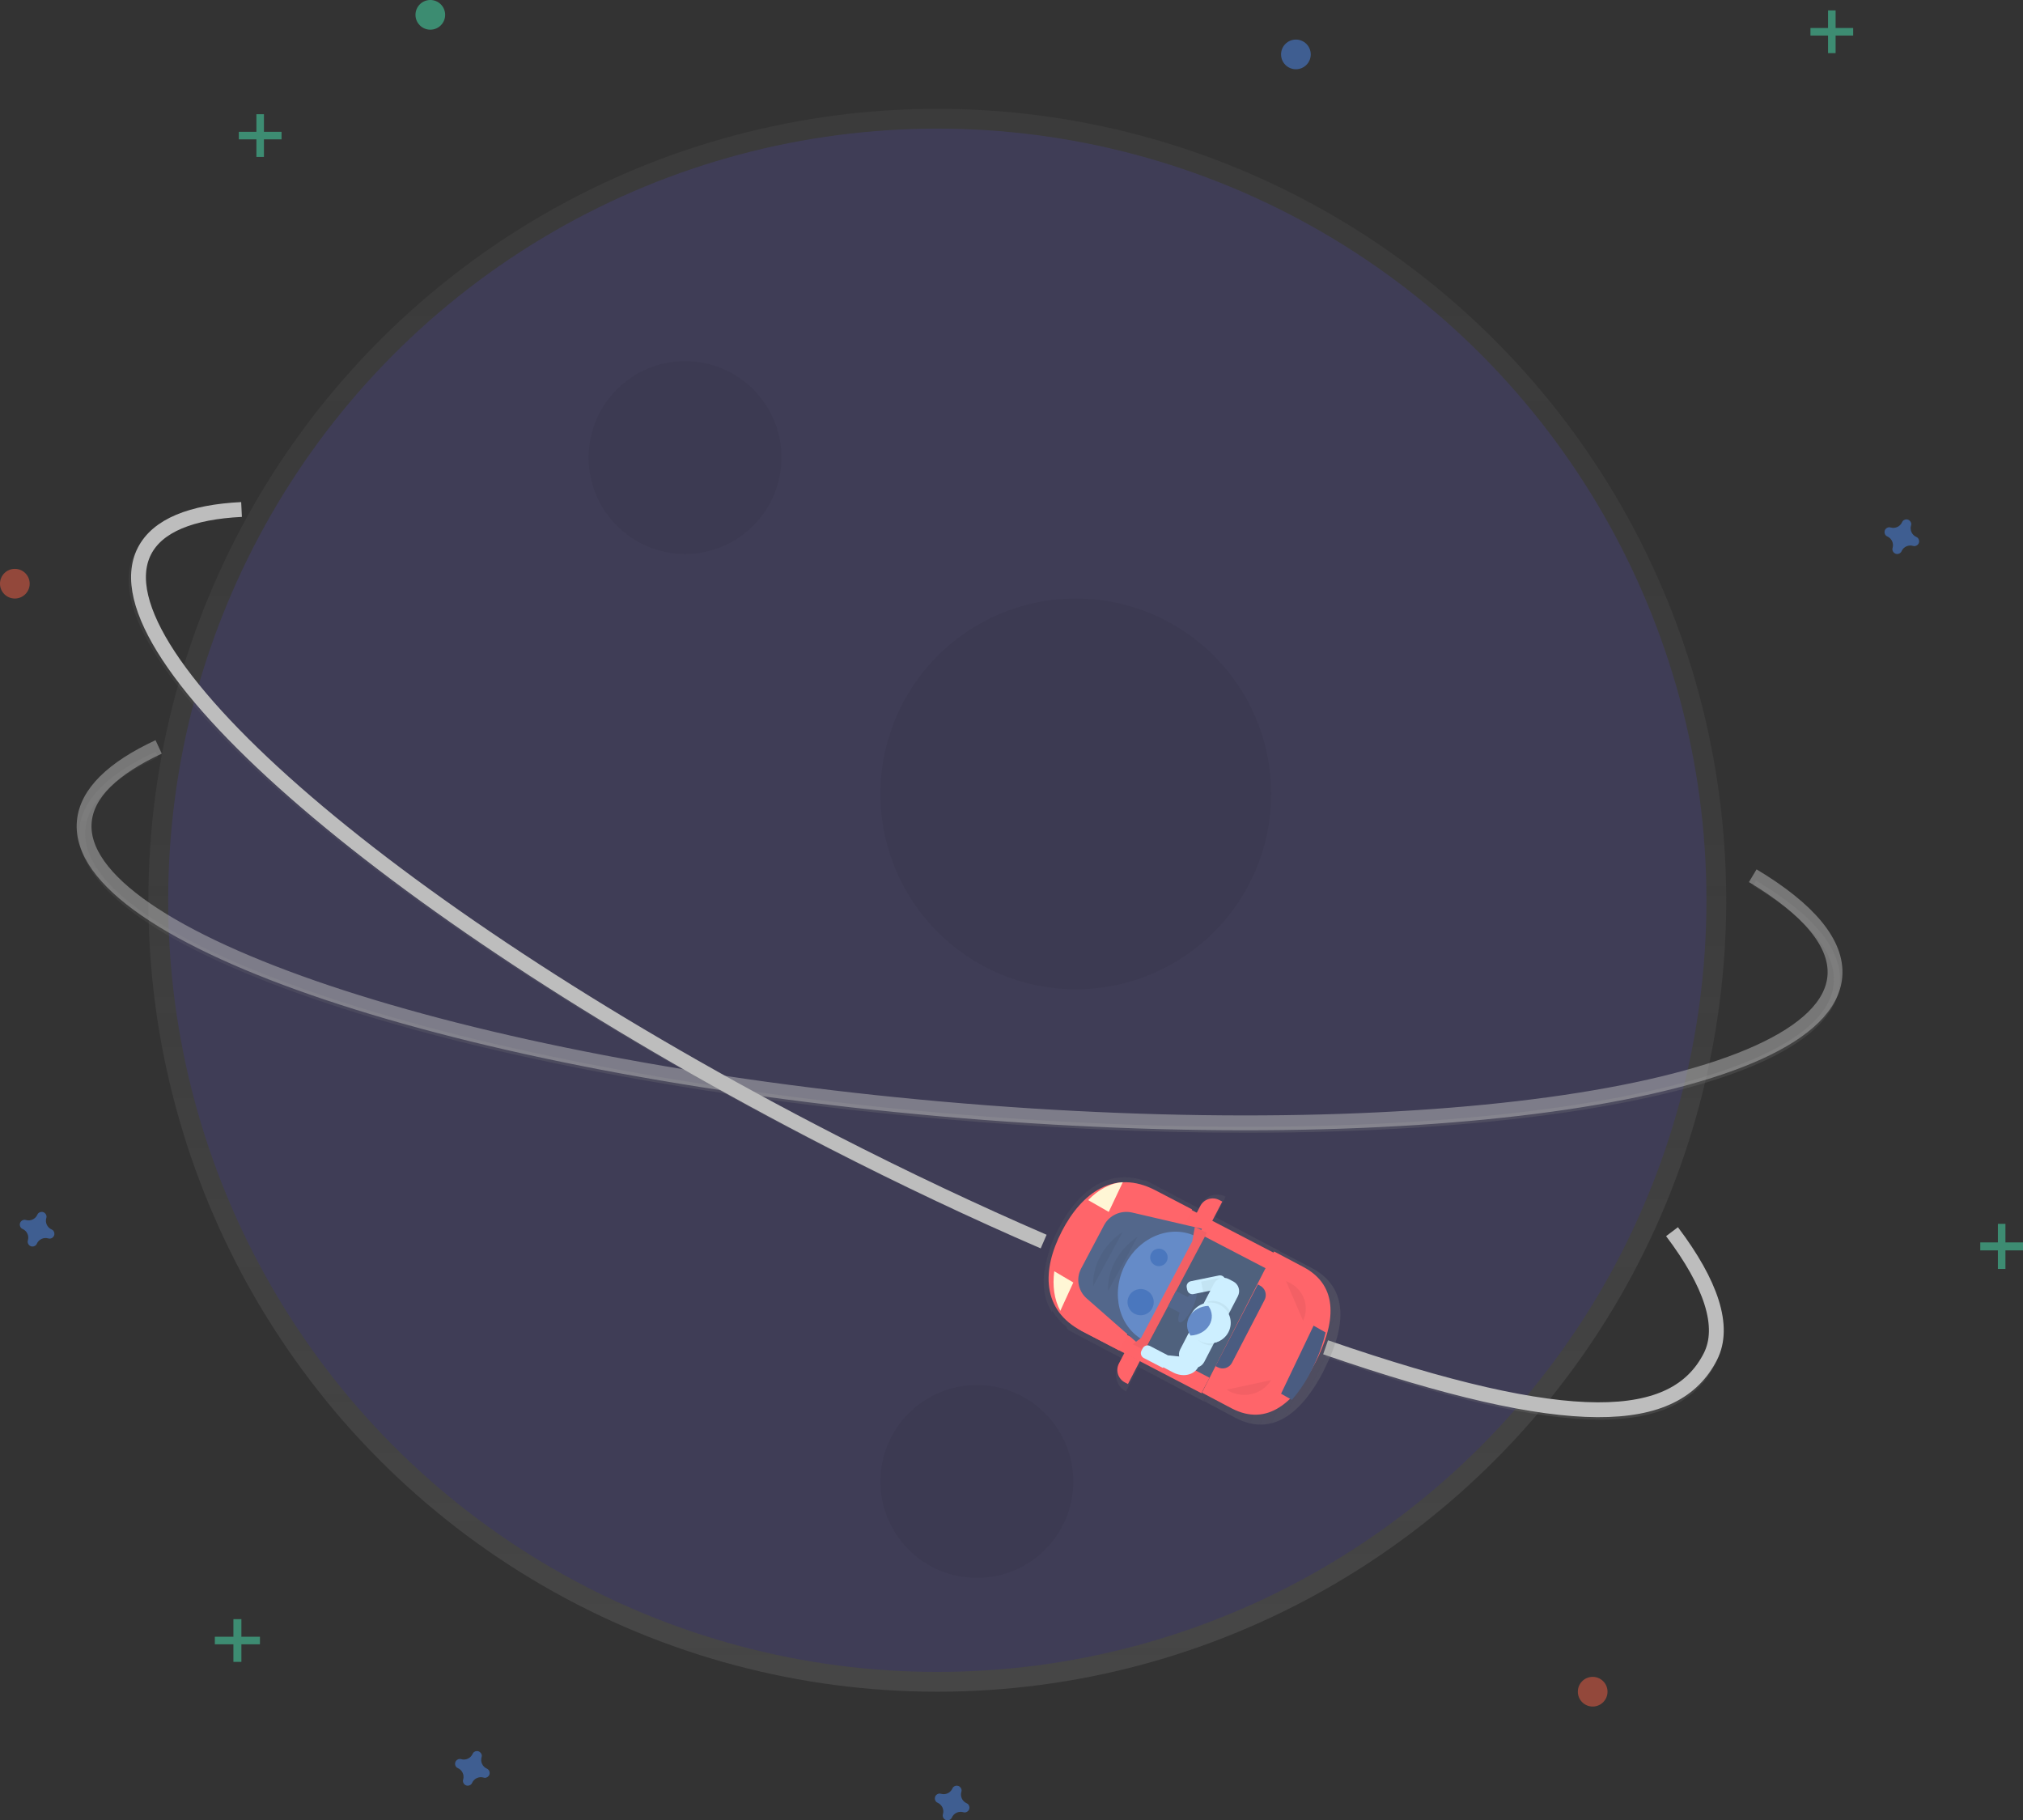 <?xml version="1.0" encoding="UTF-8"?>
<svg width="409px" height="368px" viewBox="0 0 409 368" version="1.1" xmlns="http://www.w3.org/2000/svg" xmlns:xlink="http://www.w3.org/1999/xlink">
    <rect x="0" y="0" width="409" height="368" fill="#333333" stroke="none"/>
    <!-- Generator: Sketch 55.2 (78181) - https://sketchapp.com -->
    <title>404</title>
    <desc>Created with Sketch.</desc>
    <defs>
        <linearGradient x1="50%" y1="100%" x2="50%" y2="0%" id="linearGradient-1">
            <stop stop-color="#808080" stop-opacity="0.25" offset="0%"></stop>
            <stop stop-color="#808080" stop-opacity="0.12" offset="54%"></stop>
            <stop stop-color="#808080" stop-opacity="0.1" offset="100%"></stop>
        </linearGradient>
        <linearGradient x1="50.003%" y1="100%" x2="50.003%" y2="-0.006%" id="linearGradient-2">
            <stop stop-color="#808080" stop-opacity="0.25" offset="0%"></stop>
            <stop stop-color="#808080" stop-opacity="0.12" offset="54%"></stop>
            <stop stop-color="#808080" stop-opacity="0.1" offset="100%"></stop>
        </linearGradient>
        <linearGradient x1="49.999%" y1="100%" x2="49.999%" y2="0.007%" id="linearGradient-3">
            <stop stop-color="#808080" stop-opacity="0.25" offset="0%"></stop>
            <stop stop-color="#808080" stop-opacity="0.12" offset="54%"></stop>
            <stop stop-color="#808080" stop-opacity="0.1" offset="100%"></stop>
        </linearGradient>
        <linearGradient x1="49.987%" y1="100%" x2="49.987%" y2="-0.013%" id="linearGradient-4">
            <stop stop-color="#808080" stop-opacity="0.25" offset="0%"></stop>
            <stop stop-color="#808080" stop-opacity="0.12" offset="54%"></stop>
            <stop stop-color="#808080" stop-opacity="0.1" offset="100%"></stop>
        </linearGradient>
        <linearGradient x1="94.246%" y1="69.972%" x2="4.529%" y2="30.565%" id="linearGradient-5">
            <stop stop-color="#808080" stop-opacity="0.25" offset="0%"></stop>
            <stop stop-color="#808080" stop-opacity="0.12" offset="54%"></stop>
            <stop stop-color="#808080" stop-opacity="0.1" offset="100%"></stop>
        </linearGradient>
    </defs>
    <g id="Page-3" stroke="none" stroke-width="1" fill="none" fill-rule="evenodd">
        <g id="404" transform="translate(-91, -38)">
            <ellipse id="Oval" fill="url(#linearGradient-1)" fill-rule="nonzero" cx="280.5" cy="220" rx="159.5" ry="160"></ellipse>
            <ellipse id="Oval" fill="#3F3D56" fill-rule="nonzero" cx="280.5" cy="220" rx="155.5" ry="156"></ellipse>
            <circle id="Oval" fill="#000000" fill-rule="nonzero" opacity="0.05" cx="229.5" cy="130.5" r="19.5"></circle>
            <circle id="Oval" fill="#000000" fill-rule="nonzero" opacity="0.05" cx="288.5" cy="337.5" r="19.5"></circle>
            <circle id="Oval" fill="#000000" fill-rule="nonzero" opacity="0.05" cx="308.5" cy="198.5" r="39.5"></circle>
            <path d="M343.015,267 C323.41,267 302.541,266.065 281.208,264.184 C233.79,260.009 189.589,251.675 156.756,240.721 C123.686,229.679 106.016,217.204 107.042,205.596 C107.561,199.718 112.753,194.47 122.467,190 L122.96,191.108 C113.671,195.381 108.721,200.289 108.242,205.704 C107.763,211.119 111.87,216.948 120.458,222.846 C128.898,228.64 141.233,234.262 157.126,239.584 C189.876,250.513 233.972,258.823 281.302,262.988 C328.632,267.153 373.509,266.675 407.66,261.639 C424.234,259.177 437.369,255.81 446.697,251.581 C456.194,247.279 461.253,242.316 461.737,236.837 C462.29,230.6 456.638,223.762 445.399,217.066 L446.026,216.018 C457.872,223.072 463.563,230.112 462.956,236.945 C461.929,248.559 442.354,257.755 407.842,262.84 C389.052,265.602 366.954,266.995 343.015,267 Z" id="Path" fill="url(#linearGradient-2)" fill-rule="nonzero"></path>
            <path d="M445.363,215.039 C456.547,221.735 462.555,228.692 461.96,235.432 C459.896,258.856 378.997,270.836 281.264,262.191 C183.532,253.546 105.977,227.552 108.04,204.129 C108.533,198.341 113.876,193.273 123.076,189" id="Path" stroke="#BDBDBD" stroke-width="3" opacity="0.5"></path>
            <path d="M300.516,290 C286.389,283.898 271.97,277.089 257.664,269.756 C215.276,248.039 177.44,223.666 151.124,201.118 C124.606,178.402 112.937,160.151 118.258,149.723 C120.954,144.442 127.741,141.509 138.423,141 L138.482,142.221 C128.264,142.716 121.827,145.416 119.344,150.276 C116.861,155.137 118.475,162.109 124.221,170.827 C129.864,179.391 139.183,189.271 151.919,200.179 C178.16,222.677 215.913,246.996 258.217,268.668 C272.503,275.987 286.892,282.786 301,288.878 L300.516,290 Z" id="Path" fill="url(#linearGradient-3)" fill-rule="nonzero"></path>
            <path d="M302,289 C288.145,283.005 273.792,276.233 259.218,268.753 C171.734,223.849 109.494,170.415 120.197,149.416 C122.841,144.228 129.692,141.495 139.833,141" id="Path" stroke="#BDBDBD" stroke-width="3"></path>
            <path d="M414.433,325 C401.584,325 383.462,320.786 359,312.328 L359.4,311.168 C406.081,327.3 429.174,327.955 436.617,313.354 C439.478,307.742 436.81,299.229 428.903,288.739 L429.891,288 C438.223,299.046 440.857,307.767 437.719,313.914 C433.938,321.297 426.486,324.995 414.433,325 Z" id="Path" fill="url(#linearGradient-4)" fill-rule="nonzero"></path>
            <path d="M429.039,287 C436.929,297.448 439.888,306.188 436.796,312.254 C429.7,326.184 408.885,327.605 359,310.373" id="Path" stroke="#BDBDBD" stroke-width="3"></path>
            <g id="Group" opacity="0.5" transform="translate(134, 365)" fill="#47E6B1" fill-rule="nonzero">
                <rect id="Rectangle" x="4.19" y="0.332" width="1.61" height="8.635"></rect>
                <polygon id="Rectangle" transform="translate(4.992, 4.652) rotate(90) translate(-4.992, -4.652) " points="4.23 0.094 5.755 0.094 5.755 9.209 4.23 9.209"></polygon>
            </g>
            <g id="Group" opacity="0.5" transform="translate(457, 40)" fill="#47E6B1" fill-rule="nonzero">
                <rect id="Rectangle" x="3.586" y="0.104" width="1.525" height="8.635"></rect>
                <polygon id="Rectangle" transform="translate(4.346, 4.424) rotate(90) translate(-4.346, -4.424) " points="3.583 0.107 5.109 0.107 5.109 8.742 3.583 8.742"></polygon>
            </g>
            <g id="Group" opacity="0.5" transform="translate(491, 285)" fill="#47E6B1" fill-rule="nonzero">
                <rect id="Rectangle" x="3.922" y="0.415" width="1.525" height="9.115"></rect>
                <polygon id="Rectangle" transform="translate(4.682, 4.975) rotate(90) translate(-4.682, -4.975) " points="3.877 0.657 5.487 0.657 5.487 9.293 3.877 9.293"></polygon>
            </g>
            <g id="Group" opacity="0.5" transform="translate(139, 61)" fill="#47E6B1" fill-rule="nonzero">
                <rect id="Rectangle" x="3.837" y="0.09" width="1.525" height="8.635"></rect>
                <polygon id="Rectangle" transform="translate(4.602, 4.41) rotate(90) translate(-4.602, -4.41) " points="3.839 0.092 5.364 0.092 5.364 8.728 3.839 8.728"></polygon>
            </g>
            <path d="M189.447,395.559 C188.545,395.167 188.08,394.162 188.366,393.221 C188.389,393.151 188.404,393.079 188.41,393.005 L188.41,393.005 C188.42,392.586 188.162,392.206 187.768,392.061 C187.375,391.915 186.932,392.036 186.667,392.362 L186.667,392.362 C186.623,392.421 186.587,392.486 186.559,392.553 C186.167,393.455 185.162,393.92 184.221,393.634 C184.151,393.611 184.079,393.596 184.005,393.59 L184.005,393.59 C183.586,393.58 183.206,393.838 183.061,394.232 C182.915,394.625 183.036,395.068 183.362,395.333 L183.362,395.333 C183.421,395.377 183.486,395.413 183.553,395.441 C184.455,395.833 184.92,396.838 184.634,397.779 C184.611,397.849 184.596,397.921 184.59,397.995 L184.59,397.995 C184.58,398.414 184.838,398.794 185.232,398.939 C185.625,399.085 186.068,398.964 186.333,398.638 L186.333,398.638 C186.377,398.579 186.413,398.514 186.441,398.447 C186.833,397.545 187.838,397.08 188.779,397.366 C188.849,397.389 188.921,397.404 188.995,397.41 L188.995,397.41 C189.414,397.42 189.794,397.162 189.939,396.768 C190.085,396.375 189.964,395.932 189.638,395.667 L189.638,395.667 C189.579,395.623 189.514,395.587 189.447,395.559 L189.447,395.559 Z" id="Path" fill="#4D8AF0" fill-rule="nonzero" opacity="0.5"></path>
            <path d="M286.447,402.559 C285.545,402.167 285.08,401.162 285.366,400.221 C285.389,400.151 285.404,400.079 285.41,400.005 L285.41,400.005 C285.42,399.586 285.162,399.206 284.768,399.061 C284.375,398.915 283.932,399.036 283.667,399.362 L283.667,399.362 C283.623,399.421 283.587,399.486 283.559,399.553 C283.167,400.455 282.162,400.92 281.221,400.634 C281.151,400.611 281.079,400.596 281.005,400.59 L281.005,400.59 C280.586,400.58 280.206,400.838 280.061,401.232 C279.915,401.625 280.036,402.068 280.362,402.333 L280.362,402.333 C280.421,402.377 280.486,402.413 280.553,402.441 C281.455,402.833 281.92,403.838 281.634,404.779 C281.611,404.849 281.596,404.921 281.59,404.995 L281.59,404.995 C281.58,405.414 281.838,405.794 282.232,405.939 C282.625,406.085 283.068,405.964 283.333,405.638 L283.333,405.638 C283.377,405.579 283.413,405.514 283.441,405.447 C283.833,404.545 284.838,404.08 285.779,404.366 C285.849,404.389 285.921,404.404 285.995,404.41 L285.995,404.41 C286.414,404.42 286.794,404.162 286.939,403.768 C287.085,403.375 286.964,402.932 286.638,402.667 L286.638,402.667 C286.579,402.623 286.514,402.587 286.447,402.559 Z" id="Path" fill="#4D8AF0" fill-rule="nonzero" opacity="0.5"></path>
            <path d="M478.447,146.559 C477.545,146.167 477.08,145.162 477.366,144.221 C477.389,144.151 477.404,144.079 477.41,144.005 L477.41,144.005 C477.42,143.586 477.162,143.206 476.768,143.061 C476.375,142.915 475.932,143.036 475.667,143.362 L475.667,143.362 C475.623,143.421 475.587,143.486 475.559,143.553 C475.167,144.455 474.162,144.92 473.221,144.634 C473.151,144.611 473.079,144.596 473.005,144.59 L473.005,144.59 C472.586,144.58 472.206,144.838 472.061,145.232 C471.915,145.625 472.036,146.068 472.362,146.333 L472.362,146.333 C472.421,146.377 472.486,146.413 472.553,146.441 C473.455,146.833 473.92,147.838 473.634,148.779 C473.611,148.849 473.596,148.921 473.59,148.995 L473.59,148.995 C473.58,149.414 473.838,149.794 474.232,149.939 C474.625,150.085 475.068,149.964 475.333,149.638 L475.333,149.638 C475.377,149.579 475.413,149.514 475.441,149.447 C475.833,148.545 476.838,148.08 477.779,148.366 C477.849,148.389 477.921,148.404 477.995,148.41 L477.995,148.41 C478.414,148.42 478.794,148.162 478.939,147.768 C479.085,147.375 478.964,146.932 478.638,146.667 L478.638,146.667 C478.579,146.623 478.514,146.587 478.447,146.559 L478.447,146.559 Z" id="Path" fill="#4D8AF0" fill-rule="nonzero" opacity="0.5"></path>
            <path d="M101.447,286.559 C100.545,286.167 100.08,285.162 100.366,284.221 C100.389,284.151 100.404,284.079 100.41,284.005 L100.41,284.005 C100.42,283.586 100.162,283.206 99.768,283.061 C99.375,282.915 98.932,283.036 98.667,283.362 L98.667,283.362 C98.623,283.421 98.587,283.486 98.559,283.553 C98.167,284.455 97.162,284.92 96.221,284.634 C96.151,284.611 96.079,284.596 96.005,284.59 L96.005,284.59 C95.586,284.58 95.206,284.838 95.061,285.232 C94.915,285.625 95.036,286.068 95.362,286.333 L95.362,286.333 C95.421,286.377 95.486,286.413 95.553,286.441 C96.455,286.833 96.92,287.838 96.634,288.779 C96.611,288.849 96.596,288.921 96.59,288.995 L96.59,288.995 C96.58,289.414 96.838,289.794 97.232,289.939 C97.625,290.085 98.068,289.964 98.333,289.638 L98.333,289.638 C98.377,289.579 98.413,289.514 98.441,289.447 C98.833,288.545 99.838,288.08 100.779,288.366 C100.849,288.389 100.921,288.404 100.995,288.41 L100.995,288.41 C101.414,288.42 101.794,288.162 101.939,287.768 C102.085,287.375 101.964,286.932 101.638,286.667 L101.638,286.667 C101.579,286.623 101.514,286.587 101.447,286.559 L101.447,286.559 Z" id="Path" fill="#4D8AF0" fill-rule="nonzero" opacity="0.5"></path>
            <circle id="Oval" fill="#F55F44" fill-rule="nonzero" opacity="0.5" cx="94" cy="156" r="3"></circle>
            <circle id="Oval" fill="#4D8AF0" fill-rule="nonzero" opacity="0.5" cx="353" cy="49" r="3"></circle>
            <circle id="Oval" fill="#47E6B1" fill-rule="nonzero" opacity="0.5" cx="178" cy="41" r="3"></circle>
            <circle id="Oval" fill="#F55F44" fill-rule="nonzero" opacity="0.5" cx="413" cy="380" r="3"></circle>
            <path d="M338.799,279.928 C336.969,278.965 334.717,279.688 333.767,281.544 L333.385,282.29 L332.512,281.827 L324.717,277.721 L323.021,276.826 C322.784,276.701 322.519,276.645 322.252,276.662 C314.79,274.176 308.802,278.964 304.941,286.506 L304.941,286.506 C303.567,289.086 302.656,291.894 302.251,294.798 L302.163,294.754 C301.732,297.861 302.134,300.774 303.633,303.24 L303.76,302.987 C304.51,304.239 305.476,305.344 306.612,306.248 C306.689,306.574 306.902,306.85 307.195,307.004 L317.867,312.627 L317.054,314.213 C316.105,316.069 316.817,318.355 318.646,319.319 L318.646,319.319 L321.179,314.347 L334.34,321.283 L335.202,319.602 L336.065,317.922 L337.353,315.401 L337.397,315.401 L334.409,321.238 L340.705,324.599 C348.368,328.636 354.223,323.45 358.476,315.416 L358.476,315.371 L358.736,314.874 L358.736,314.874 L358.736,314.874 L358.736,314.829 L358.736,314.829 L358.736,314.829 L358.957,314.387 L358.957,314.387 C363.023,306.209 363.856,298.373 356.154,294.321 L349.877,291.04 L346.413,297.811 L346.369,297.811 L348.138,294.356 L348.951,292.77 L349.858,290.995 L336.697,284.035 L338.799,279.928 L338.799,279.928 Z" id="Shape" fill="url(#linearGradient-5)" fill-rule="nonzero"></path>
            <polygon id="Rectangle" fill="#4F617D" fill-rule="nonzero" transform="translate(334.961, 302.264) rotate(-62.55) translate(-334.961, -302.264) " points="320.815 295.205 349.116 295.186 349.106 309.323 320.805 309.342"></polygon>
            <path d="M356.911,313.527 L356.911,313.483 C352.89,321.362 347.302,326.574 339.931,322.679 L334,319.542 L348.585,291 L354.511,294.137 C361.882,298.037 360.931,305.648 356.911,313.527 Z" id="Path" fill="#FF656A" fill-rule="nonzero"></path>
            <g id="Group"></g>
            <path d="M352.183,321 C353.95,318.962 355.429,316.651 356.573,314.142 C357.631,311.999 358.446,309.726 359,307.371 L356.573,306 L350,319.757 L352.183,321 Z" id="Path" fill="#4A5C81" fill-rule="nonzero"></path>
            <path d="M332.917,305.214 L351.491,305.202 L351.491,305.72 C351.491,306.285 351.266,306.827 350.865,307.227 C350.465,307.627 349.922,307.852 349.357,307.852 L335.038,307.862 C333.86,307.863 332.906,306.909 332.906,305.732 L332.907,305.214 L332.917,305.214 Z" id="Path" fill="#4A5C81" fill-rule="nonzero" transform="translate(342.199, 306.532) rotate(-62.55) translate(-342.199, -306.532) "></path>
            <path d="M322.476,296.138 L323.167,296.137 L323.147,326.178 L319.611,326.18 L319.63,298.986 C319.629,298.232 319.929,297.507 320.463,296.973 C320.996,296.439 321.721,296.138 322.476,296.138 L322.476,296.138 Z" id="Path" fill="#FF6469" fill-rule="nonzero" transform="translate(321.389, 311.159) rotate(-62.55) translate(-321.389, -311.159) "></path>
            <path d="M332.709,270.924 L333.4,270.924 C334.971,270.922 336.243,272.194 336.242,273.763 L336.223,300.962 L332.688,300.964 L332.709,270.924 Z" id="Path" fill="#FF6469" fill-rule="nonzero" transform="translate(334.465, 285.944) rotate(-62.55) translate(-334.465, -285.944) "></path>
            <path d="M332,282.49 L317.234,311 L309.782,307.129 C301.569,302.85 301.614,294.77 305.688,286.898 L305.688,286.898 C309.767,279.027 316.335,274.345 324.567,278.619 L332,282.49 Z" id="Path" fill="#FF656A" fill-rule="nonzero"></path>
            <path d="M305.369,303 L308,297.271 L304.145,295 C303.768,297.929 304.11,300.674 305.369,303 Z" id="Path" fill="#FFF6D5" fill-rule="nonzero"></path>
            <path d="M318,277 L315.16,283 L311,280.621 C313.068,278.497 315.411,277.172 318,277 Z" id="Path" fill="#FFF6D5" fill-rule="nonzero"></path>
            <path d="M318.891,312.861 L321.359,312.86 L321.357,316.392 L316.044,316.395 L316.045,315.714 C316.043,314.959 316.342,314.234 316.876,313.698 C317.41,313.163 318.135,312.862 318.891,312.861 L318.891,312.861 Z" id="Path" fill="#FF6469" fill-rule="nonzero" transform="translate(318.702, 314.627) rotate(-62.55) translate(-318.702, -314.627) "></path>
            <path d="M332.673,280.694 L337.981,280.691 L337.978,284.222 L335.51,284.224 C333.939,284.225 332.667,282.954 332.668,281.385 L332.668,280.694 L332.673,280.694 Z" id="Path" fill="#FF6469" fill-rule="nonzero" transform="translate(335.324, 282.457) rotate(117.45) translate(-335.324, -282.457) "></path>
            <path d="M334,286.412 L321.526,310 L310.697,300.49 C308.964,298.967 308.502,296.485 309.573,294.459 L314.209,285.698 C315.285,283.662 317.633,282.606 319.905,283.135 L334,286.412 Z" id="Path" fill="#53678B" fill-rule="nonzero"></path>
            <path d="M322.272,309 C317.199,306.331 315.491,299.482 318.455,293.696 C321.42,287.91 327.932,285.402 333,288.061" id="Path" fill="#658BC8" fill-rule="nonzero"></path>
            <polygon id="Path" fill="#FF656A" fill-rule="nonzero" points="335 287.236 322.422 311 320 309.764 321.706 308.479 332.04 288.96 332.578 286"></polygon>
            <polygon id="Path" fill="#000000" fill-rule="nonzero" opacity="0.05" points="335 287.236 322.422 311 320 309.764 321.706 308.479 332.04 288.96 332.578 286"></polygon>
            <polygon id="Rectangle" fill="#53678B" fill-rule="nonzero" transform="translate(329.505, 301.368) rotate(-62.55) translate(-329.505, -301.368) " points="327.739 299.603 331.274 299.601 331.272 303.132 327.736 303.135"></polygon>
            <ellipse id="Oval" fill="#53678B" fill-rule="nonzero" transform="translate(331.08, 302.18) rotate(-62.55) translate(-331.08, -302.18) " cx="331.08" cy="302.18" rx="3.535" ry="1"></ellipse>
            <path d="M339,318.941 C340.444,319.891 342.23,320.221 343.935,319.853 C345.64,319.486 347.111,318.453 348,317" id="Path" fill="#000000" fill-rule="nonzero" opacity="0.05"></path>
            <path d="M351,297 C352.598,297.581 353.875,298.769 354.529,300.284 C355.183,301.799 355.155,303.505 354.452,305" id="Path" fill="#000000" fill-rule="nonzero" opacity="0.05"></path>
            <path d="M312.023,298 C312.023,298 311.294,291.652 318,287" id="Path" fill="#000000" fill-rule="nonzero" opacity="0.05"></path>
            <path d="M315.023,299 C315.023,299 314.294,292.652 321,288" id="Path" fill="#000000" fill-rule="nonzero" opacity="0.05"></path>
            <ellipse id="Oval" fill="#4A77BE" fill-rule="nonzero" transform="translate(321.609, 301.243) rotate(-62.55) translate(-321.609, -301.243) " cx="321.609" cy="301.243" rx="2.651" ry="2.649"></ellipse>
            <ellipse id="Oval" fill="#4A77BE" fill-rule="nonzero" transform="translate(325.305, 292.2) rotate(-62.55) translate(-325.305, -292.2) " cx="325.305" cy="292.2" rx="1.768" ry="1.766"></ellipse>
            <path d="M334.615,293.76 L335.133,293.76 C335.723,293.76 336.2,294.237 336.201,294.826 L336.203,300.621 C336.203,300.91 336.088,301.187 335.883,301.392 C335.678,301.596 335.401,301.711 335.111,301.711 L333.545,301.71 L333.543,294.805 C333.554,294.222 334.031,293.757 334.615,293.76 Z" id="Path" fill="#CDEFFF" fill-rule="nonzero" transform="translate(334.873, 297.735) rotate(-101.535) translate(-334.873, -297.735) "></path>
            <path d="M335.366,295.231 L338.018,295.232 L338.019,298.393 C338.02,299.57 337.065,300.523 335.887,300.523 L335.368,300.523 L335.366,295.231 Z" id="Path" fill="#000000" fill-rule="nonzero" opacity="0.05" transform="translate(336.693, 297.877) rotate(-101.45) translate(-336.693, -297.877) "></path>
            <path d="M331.378,308.239 L336.015,308.236 L336.011,313.721 L331.375,313.724 C330.161,313.725 329.178,312.743 329.179,311.531 L329.18,310.46 C329.173,309.874 329.402,309.309 329.815,308.892 C330.229,308.475 330.791,308.24 331.378,308.239 Z" id="Path" fill="#CDEFFF" fill-rule="nonzero" transform="translate(332.597, 310.98) rotate(-62.55) translate(-332.597, -310.98) "></path>
            <path d="M334,312.72 L333.166,314.522 C332.263,316.038 330.075,316.452 328.189,315.464 L326,314.315 L327.187,312 L334,312.72 Z" id="Path" fill="#CDEFFF" fill-rule="nonzero"></path>
            <path d="M324.06,309.348 L324.593,309.348 C325.201,309.347 325.694,309.84 325.693,310.447 L325.69,314.813 L322.955,314.814 L322.958,310.449 C322.958,309.841 323.451,309.349 324.06,309.348 Z" id="Path" fill="#CDEFFF" fill-rule="nonzero" transform="translate(324.324, 312.081) rotate(-62.55) translate(-324.324, -312.081) "></path>
            <path d="M334.104,309.504 C334.953,309.954 335.924,310.104 336.865,309.929 L337,309.658 L332,307 C332.357,308.081 333.111,308.979 334.104,309.504 Z" id="Path" fill="#000000" fill-rule="nonzero" opacity="0.05"></path>
            <path d="M337.08,297.118 L341.711,297.115 L341.707,302.58 L337.071,302.583 C336.488,302.584 335.93,302.353 335.518,301.941 C335.106,301.53 334.875,300.972 334.875,300.39 L334.876,299.319 C334.877,298.737 335.108,298.179 335.521,297.767 C335.933,297.355 336.492,297.123 337.075,297.123 L337.08,297.118 Z" id="Path" fill="#CDEFFF" fill-rule="nonzero" transform="translate(338.293, 299.849) rotate(117.45) translate(-338.293, -299.849) "></path>
            <path d="M338.119,301.529 C338.947,302.005 339.609,302.773 340,303.713 L339.868,304 L335,301.186 C336.041,300.85 337.158,300.973 338.119,301.529 Z" id="Path" fill="#000000" fill-rule="nonzero" opacity="0.05"></path>
            <ellipse id="Oval" fill="#CDEFFF" fill-rule="nonzero" transform="translate(335.722, 305.427) rotate(-62.55) translate(-335.722, -305.427) " cx="335.722" cy="305.427" rx="4.103" ry="4.099"></ellipse>
            <ellipse id="Oval" fill="#CDEFFF" fill-rule="nonzero" transform="translate(335.518, 305.488) rotate(-62.55) translate(-335.518, -305.488) " cx="335.518" cy="305.488" rx="4.103" ry="4.099"></ellipse>
            <path d="M331.507,304.097 C330.765,305.336 330.842,306.824 331.707,308 C333.311,307.936 334.753,307.135 335.493,305.898 C336.233,304.662 336.159,303.176 335.297,302 C333.693,302.061 332.248,302.86 331.507,304.097 Z" id="Path" fill="#658BC8" fill-rule="nonzero"></path>
        </g>
    </g>
</svg>